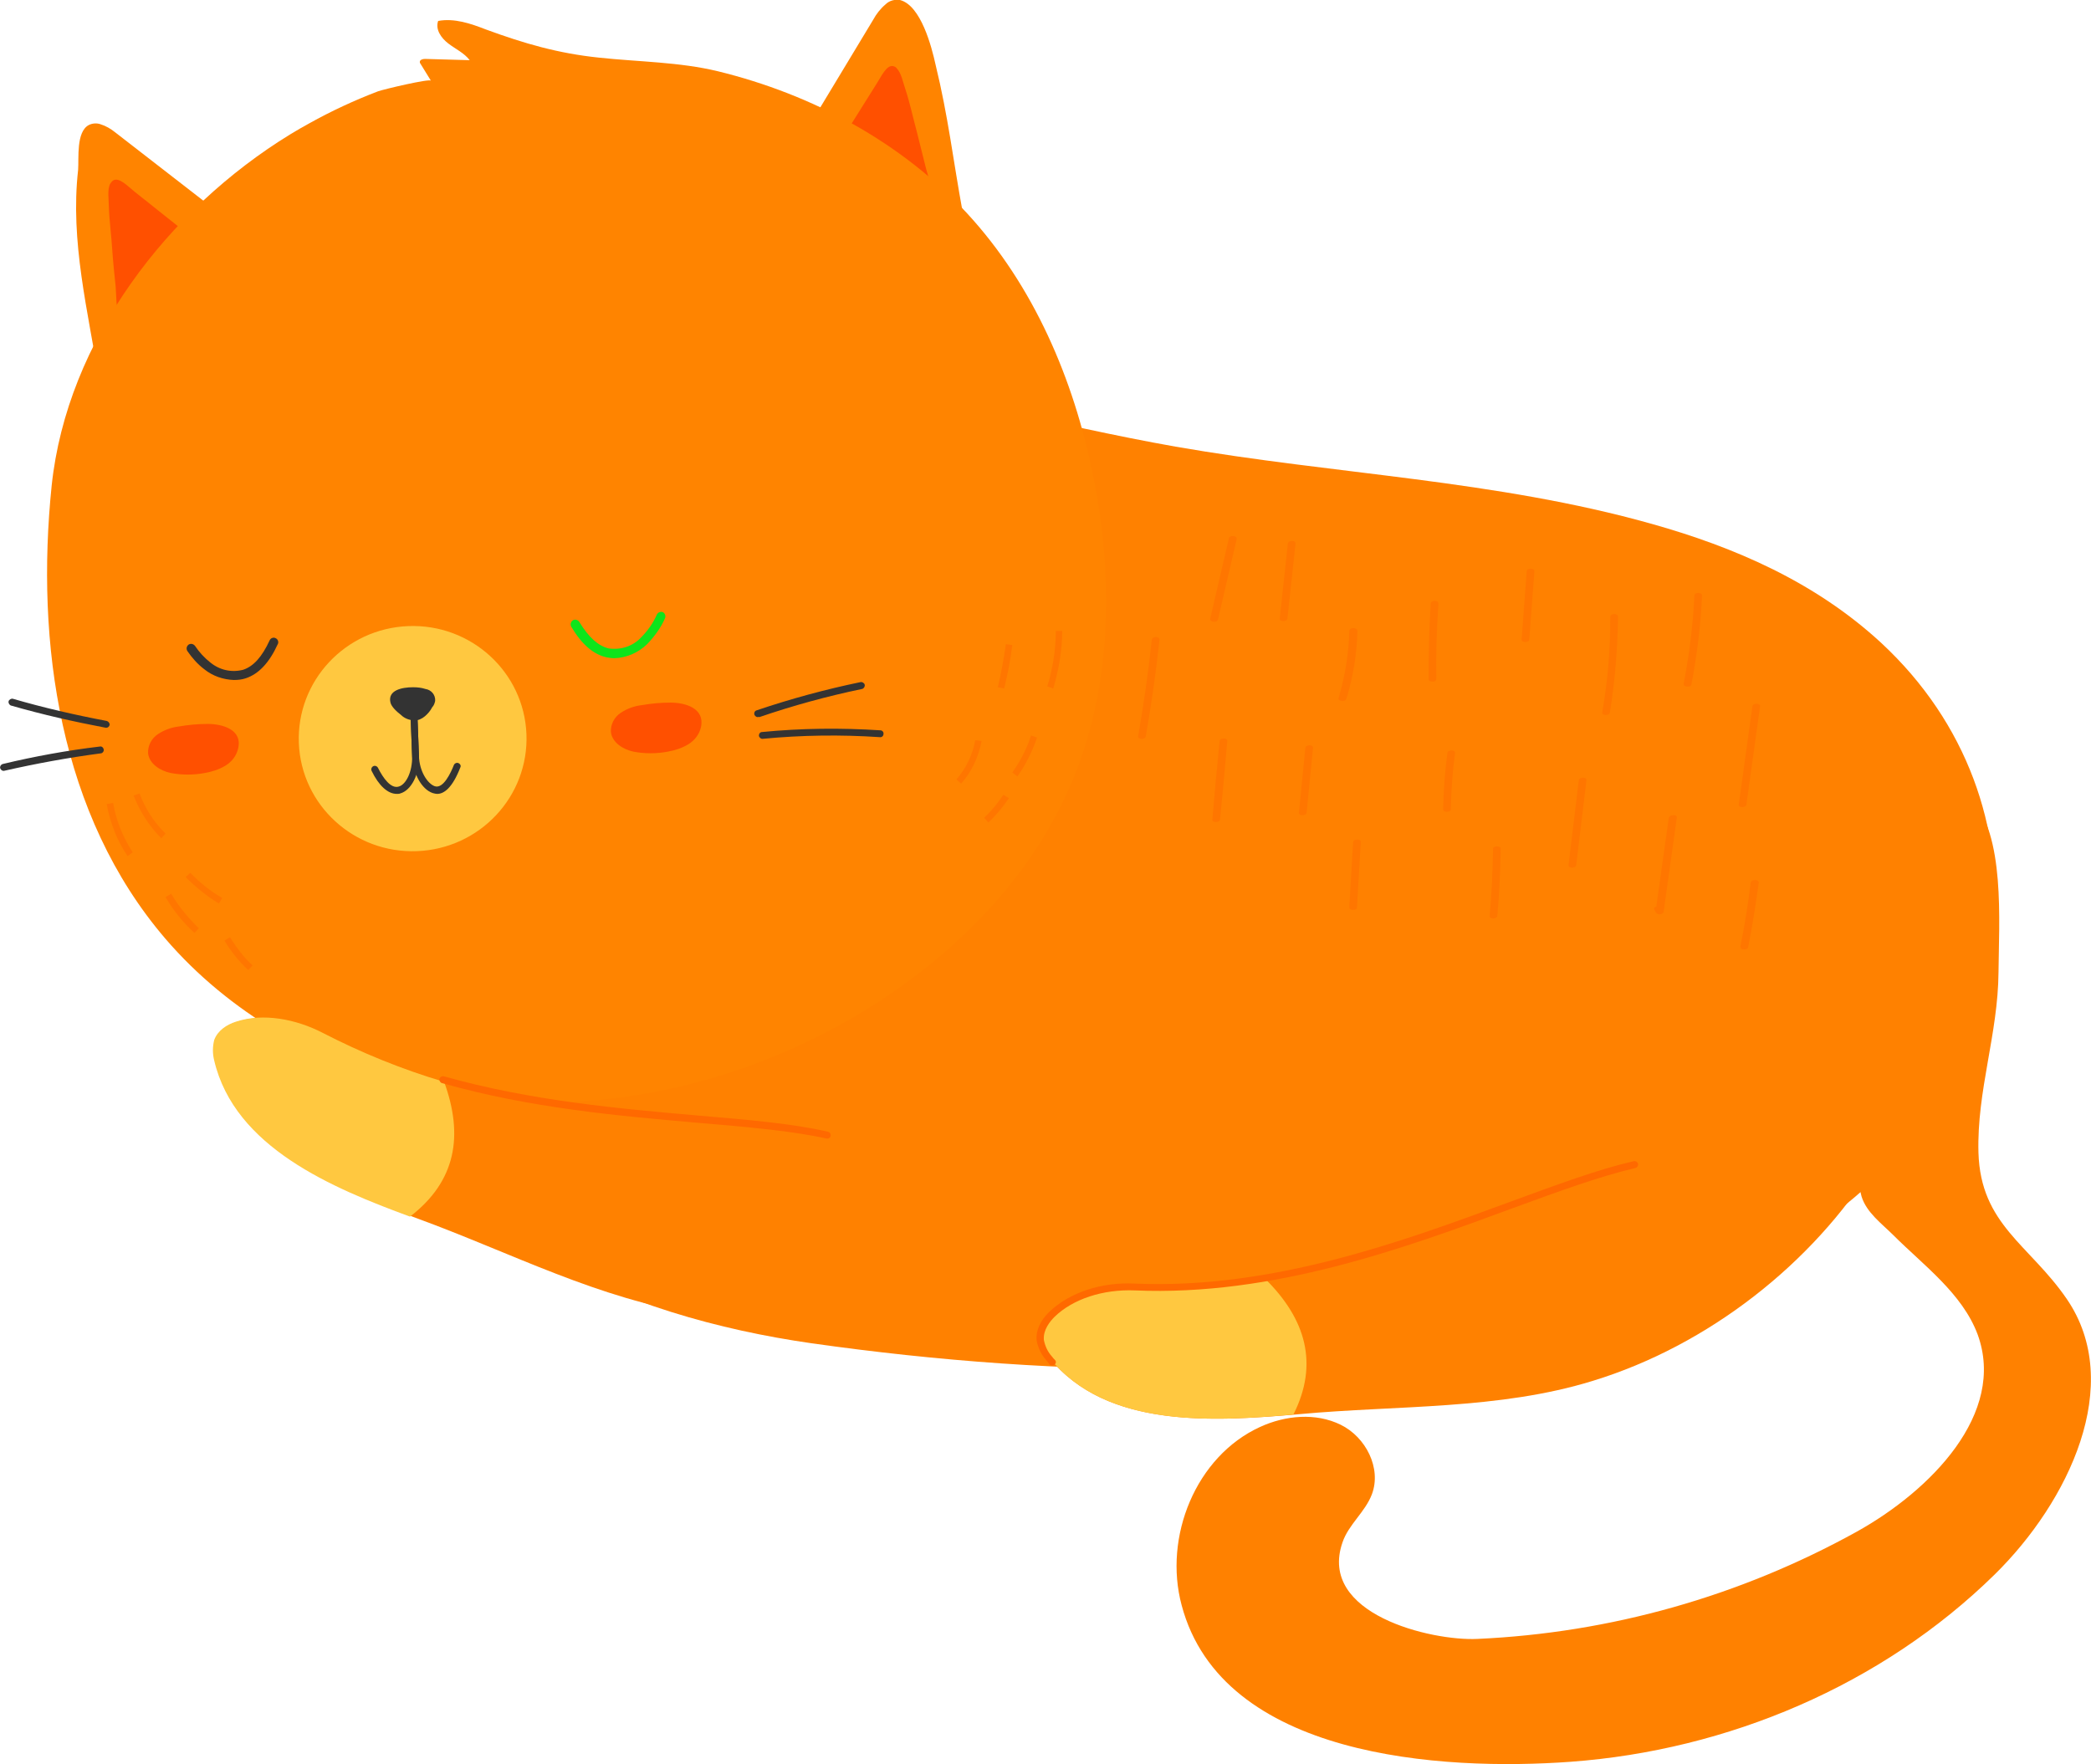 <?xml version="1.0" standalone="no"?>
<svg version="1.1" x="0" y="0" width="100%" height="100%" viewBox="-0.1 0.1 490.2 413.6" xmlns="http://www.w3.org/2000/svg" xmlns:xlink="http://www.w3.org/1999/xlink">
  <style type="text/css">.st1{stroke:none;stroke-width:1;stroke-linecap:butt;stroke-linejoin:miter;fill:#ff8100;fill-opacity:1;fill-rule:nonZero;}
.st2{stroke:none;stroke-width:1;stroke-linecap:butt;stroke-linejoin:miter;fill:#ff8100;fill-opacity:1;fill-rule:nonZero;}
.st3{stroke:none;stroke-width:1;stroke-linecap:butt;stroke-linejoin:miter;fill:#ff7600;fill-opacity:1;fill-rule:nonZero;}
.st4{stroke:none;stroke-width:1;stroke-linecap:butt;stroke-linejoin:miter;fill:#ff7600;fill-opacity:1;fill-rule:nonZero;}
.st5{stroke:none;stroke-width:1;stroke-linecap:butt;stroke-linejoin:miter;fill:#ff7600;fill-opacity:1;fill-rule:nonZero;}
.st6{stroke:none;stroke-width:1;stroke-linecap:butt;stroke-linejoin:miter;fill:#ff7600;fill-opacity:1;fill-rule:nonZero;}
.st7{stroke:none;stroke-width:1;stroke-linecap:butt;stroke-linejoin:miter;fill:#ff7600;fill-opacity:1;fill-rule:nonZero;}
.st8{stroke:none;stroke-width:1;stroke-linecap:butt;stroke-linejoin:miter;fill:#ff7600;fill-opacity:1;fill-rule:nonZero;}
.st9{stroke:none;stroke-width:1;stroke-linecap:butt;stroke-linejoin:miter;fill:#ff7600;fill-opacity:1;fill-rule:nonZero;}
.st10{stroke:none;stroke-width:1;stroke-linecap:butt;stroke-linejoin:miter;fill:#ff7600;fill-opacity:1;fill-rule:nonZero;}
.st11{stroke:none;stroke-width:1;stroke-linecap:butt;stroke-linejoin:miter;fill:#ff7600;fill-opacity:1;fill-rule:nonZero;}
.st12{stroke:none;stroke-width:1;stroke-linecap:butt;stroke-linejoin:miter;fill:#ff7600;fill-opacity:1;fill-rule:nonZero;}
.st13{stroke:none;stroke-width:1;stroke-linecap:butt;stroke-linejoin:miter;fill:#ff7600;fill-opacity:1;fill-rule:nonZero;}
.st14{stroke:none;stroke-width:1;stroke-linecap:butt;stroke-linejoin:miter;fill:#ff7600;fill-opacity:1;fill-rule:nonZero;}
.st15{stroke:none;stroke-width:1;stroke-linecap:butt;stroke-linejoin:miter;fill:#ff7600;fill-opacity:1;fill-rule:nonZero;}
.st16{stroke:none;stroke-width:1;stroke-linecap:butt;stroke-linejoin:miter;fill:#ff7600;fill-opacity:1;fill-rule:nonZero;}
.st17{stroke:none;stroke-width:1;stroke-linecap:butt;stroke-linejoin:miter;fill:#ff7600;fill-opacity:1;fill-rule:nonZero;}
.st18{stroke:none;stroke-width:1;stroke-linecap:butt;stroke-linejoin:miter;fill:#ff7600;fill-opacity:1;fill-rule:nonZero;}
.st19{stroke:none;stroke-width:1;stroke-linecap:butt;stroke-linejoin:miter;fill:#ff7600;fill-opacity:1;fill-rule:nonZero;}
.st20{stroke:none;stroke-width:1;stroke-linecap:butt;stroke-linejoin:miter;fill:#ff8400;fill-opacity:1;fill-rule:nonZero;}
.st21{stroke:none;stroke-width:1;stroke-linecap:butt;stroke-linejoin:miter;fill:#ff5000;fill-opacity:1;fill-rule:nonZero;}
.st22{stroke:none;stroke-width:1;stroke-linecap:butt;stroke-linejoin:miter;fill:#ff8400;fill-opacity:1;fill-rule:nonZero;}
.st23{stroke:none;stroke-width:1;stroke-linecap:butt;stroke-linejoin:miter;fill:#ff5000;fill-opacity:1;fill-rule:nonZero;}
.st24{stroke:none;stroke-width:1;stroke-linecap:butt;stroke-linejoin:miter;fill:#ff8400;fill-opacity:1;fill-rule:nonZero;}
.st25{stroke:none;stroke-width:1;stroke-linecap:butt;stroke-linejoin:miter;fill:#ffc840;fill-opacity:1;fill-rule:nonZero;}
.st26{stroke:none;stroke-width:1;stroke-linecap:butt;stroke-linejoin:miter;fill:#333333;fill-opacity:1;fill-rule:nonZero;}
.st27{stroke:none;stroke-width:1;stroke-linecap:butt;stroke-linejoin:miter;fill:#333333;fill-opacity:1;fill-rule:nonZero;}
.st28{stroke:none;stroke-width:1;stroke-linecap:butt;stroke-linejoin:miter;fill:#333333;fill-opacity:1;fill-rule:nonZero;}
.st29{stroke:none;stroke-width:1;stroke-linecap:butt;stroke-linejoin:miter;fill:#ff5000;fill-opacity:1;fill-rule:nonZero;}
.st30{stroke:none;stroke-width:1;stroke-linecap:butt;stroke-linejoin:miter;fill:#ff5000;fill-opacity:1;fill-rule:nonZero;}
.st31{stroke:none;stroke-width:1;stroke-linecap:butt;stroke-linejoin:miter;fill:#333333;fill-opacity:1;fill-rule:nonZero;}
.st32{stroke:none;stroke-width:1;stroke-linecap:butt;stroke-linejoin:miter;fill:#333333;fill-opacity:1;fill-rule:nonZero;}
.st33{stroke:none;stroke-width:1;stroke-linecap:butt;stroke-linejoin:miter;fill:#333333;fill-opacity:1;fill-rule:nonZero;}
.st34{stroke:none;stroke-width:1;stroke-linecap:butt;stroke-linejoin:miter;fill:#333333;fill-opacity:1;fill-rule:nonZero;}
.st35{stroke:none;stroke-width:1;stroke-linecap:butt;stroke-linejoin:miter;fill:#333333;fill-opacity:1;fill-rule:nonZero;}
.st36{stroke:none;stroke-width:1;stroke-linecap:butt;stroke-linejoin:miter;fill:#333333;fill-opacity:1;fill-rule:nonZero;}
.st37{stroke:none;stroke-width:1;stroke-linecap:butt;stroke-linejoin:miter;fill:#ff7600;fill-opacity:1;fill-rule:nonZero;}
.st38{stroke:none;stroke-width:1;stroke-linecap:butt;stroke-linejoin:miter;fill:#ff7600;fill-opacity:1;fill-rule:nonZero;}
.st39{stroke:none;stroke-width:1;stroke-linecap:butt;stroke-linejoin:miter;fill:#ff7600;fill-opacity:1;fill-rule:nonZero;}
.st40{stroke:none;stroke-width:1;stroke-linecap:butt;stroke-linejoin:miter;fill:#ff7600;fill-opacity:1;fill-rule:nonZero;}
.st41{stroke:none;stroke-width:1;stroke-linecap:butt;stroke-linejoin:miter;fill:#ff7600;fill-opacity:1;fill-rule:nonZero;}
.st42{stroke:none;stroke-width:1;stroke-linecap:butt;stroke-linejoin:miter;fill:#ff7600;fill-opacity:1;fill-rule:nonZero;}
.st43{stroke:none;stroke-width:1;stroke-linecap:butt;stroke-linejoin:miter;fill:#ff7600;fill-opacity:1;fill-rule:nonZero;}
.st44{stroke:none;stroke-width:1;stroke-linecap:butt;stroke-linejoin:miter;fill:#ff7600;fill-opacity:1;fill-rule:nonZero;}
.st45{stroke:none;stroke-width:1;stroke-linecap:butt;stroke-linejoin:miter;fill:#ff7600;fill-opacity:1;fill-rule:nonZero;}
.st46{stroke:none;stroke-width:1;stroke-linecap:butt;stroke-linejoin:miter;fill:#ff7600;fill-opacity:1;fill-rule:nonZero;}
.st47{stroke:none;stroke-width:1;stroke-linecap:butt;stroke-linejoin:miter;fill:#ff8100;fill-opacity:1;fill-rule:nonZero;}
.st48{stroke:none;stroke-width:1;stroke-linecap:butt;stroke-linejoin:miter;fill:#ffc840;fill-opacity:1;fill-rule:nonZero;}
.st49{stroke:none;stroke-width:1;stroke-linecap:butt;stroke-linejoin:miter;fill:#ff8100;fill-opacity:1;fill-rule:nonZero;}
.st50{stroke:none;stroke-width:1;stroke-linecap:butt;stroke-linejoin:miter;fill:#ff6900;fill-opacity:1;fill-rule:nonZero;}
.st51{stroke:none;stroke-width:1;stroke-linecap:butt;stroke-linejoin:miter;fill:#ff8100;fill-opacity:1;fill-rule:nonZero;}
.st52{stroke:none;stroke-width:1;stroke-linecap:butt;stroke-linejoin:miter;fill:#ffc840;fill-opacity:1;fill-rule:nonZero;}
.st53{stroke:none;stroke-width:1;stroke-linecap:butt;stroke-linejoin:miter;fill:#ff6900;fill-opacity:1;fill-rule:nonZero;}</style>
  <defs/>
  <g id="组166">
    <path class="st1" id="路径452" d="M 440.716 261.81 C 440.516 262.11 440.416 262.41 440.216 262.71 C 437.616 267.61 434.616 275.01 436.316 280.61 C 437.516 284.41 441.016 286.91 443.816 289.71 C 450.816 296.71 459.916 303.31 463.516 312.91 C 470.316 331.51 452.416 349.61 435.116 359.21 C 407.816 374.31 377.416 382.91 346.216 384.31 C 335.416 384.81 308.816 378.51 314.616 361.71 C 316.016 357.51 319.916 354.61 321.516 350.41 C 323.816 344.31 320.116 337.01 314.216 334.11 C 308.316 331.21 301.216 331.91 295.316 334.61 C 280.216 341.51 272.616 360.41 276.916 376.41 C 286.416 412.21 337.916 415.31 368.116 413.11 C 404.916 410.41 441.016 395.21 467.516 369.21 C 484.816 352.21 498.116 324.61 484.416 304.61 C 475.716 291.91 464.216 287.21 463.716 270.31 C 463.316 255.81 468.316 242.51 468.416 228.01 C 468.516 216.21 470.016 195.71 461.916 187.21 C 461.216 186.51 456.316 194.21 455.416 193.91 C 453.116 193.01 450.616 194.81 449.716 197.11 C 448.816 199.41 449.316 201.91 449.716 204.31 C 452.116 217.01 455.516 230.21 451.316 242.41 C 448.916 249.41 444.216 255.41 440.716 261.81  Z " style="fill:rgb(255, 129, 0)"/>
    <path class="st2" id="路径453" d="M 73.216 172.51 C 74.416 165.91 76.016 159.31 78.116 152.91 C 85.416 130.51 97.616 103.41 117.016 94.71 C 139.716 84.41 167.016 85.41 190.716 88.31 C 219.216 91.81 247.116 99.81 275.516 104.81 C 312.716 111.31 350.516 112.61 387.116 122.91 C 406.316 128.31 425.316 136.41 440.916 150.81 C 481.516 188.51 473.716 249.41 432.816 282.31 C 413.916 297.51 391.516 305.11 369.216 310.41 C 311.016 324.21 248.816 323.31 190.216 315.01 C 146.916 308.81 97.716 289.71 78.216 238.71 C 70.316 218.11 69.216 194.71 73.216 172.51  Z " style="fill:rgb(255, 129, 0)"/>
    <path class="st3" id="路径454" d="M 288.016 126.21 C 288.016 126.21 283.616 145.11 283.616 145.11 C 283.416 146.01 285.216 146.11 285.416 145.41 C 286.916 139.11 288.316 132.81 289.816 126.51 C 290.016 125.61 288.216 125.51 288.016 126.21  Z " style="fill:rgb(255, 118, 0)"/>
    <path class="st4" id="路径455" d="M 301.816 127.51 C 301.816 127.51 299.916 145.11 299.916 145.11 C 299.816 145.91 301.616 145.91 301.716 145.11 C 301.716 145.11 303.616 127.51 303.616 127.51 C 303.716 126.71 301.916 126.71 301.816 127.51  Z " style="fill:rgb(255, 118, 0)"/>
    <path class="st5" id="路径456" d="M 335.316 141.61 C 334.916 147.51 334.816 153.41 334.816 159.31 C 334.816 160.11 336.616 160.11 336.616 159.31 C 336.516 153.41 336.716 147.51 337.116 141.61 C 337.116 140.71 335.316 140.71 335.316 141.61  Z " style="fill:rgb(255, 118, 0)"/>
    <path class="st6" id="路径457" d="M 316.216 148.01 C 316.116 153.31 315.216 158.61 313.716 163.71 C 313.416 164.51 315.216 164.71 315.516 164.01 C 317.116 158.81 318.016 153.41 318.116 148.01 C 318.116 147.11 316.316 147.11 316.216 148.01  Z " style="fill:rgb(255, 118, 0)"/>
    <path class="st7" id="路径458" d="M 357.816 134.01 C 357.816 134.01 356.616 150.01 356.616 150.01 C 356.516 150.81 358.416 150.81 358.416 150.01 C 358.416 150.01 359.616 134.01 359.616 134.01 C 359.616 133.21 357.816 133.21 357.816 134.01  Z " style="fill:rgb(255, 118, 0)"/>
    <path class="st8" id="路径459" d="M 377.416 144.71 C 377.416 152.21 376.816 159.71 375.516 167.11 C 375.416 167.91 377.216 167.91 377.316 167.11 C 378.516 159.71 379.116 152.21 379.216 144.71 C 379.216 143.81 377.416 143.81 377.416 144.71 C 377.416 144.71 377.416 144.71 377.416 144.71  Z " style="fill:rgb(255, 118, 0)"/>
    <path class="st9" id="路径460" d="M 397.116 139.71 C 396.816 146.61 395.916 153.51 394.616 160.31 C 394.416 161.21 396.216 161.31 396.416 160.61 C 397.716 153.71 398.616 146.71 398.916 139.71 C 398.916 138.91 397.116 138.91 397.116 139.71  Z " style="fill:rgb(255, 118, 0)"/>
    <path class="st10" id="路径461" d="M 410.716 165.71 C 409.616 173.41 408.616 181.11 407.516 188.71 C 407.416 189.51 409.216 189.51 409.316 188.71 C 409.316 188.71 412.516 165.71 412.516 165.71 C 412.716 164.91 410.816 164.81 410.716 165.71 C 410.716 165.71 410.716 165.71 410.716 165.71  Z " style="fill:rgb(255, 118, 0)"/>
    <path class="st11" id="路径462" d="M 339.216 176.61 C 338.616 181.01 338.316 185.41 338.216 189.81 C 338.216 190.61 340.016 190.61 340.016 189.81 C 340.116 185.41 340.416 180.91 341.016 176.61 C 341.116 175.81 339.316 175.81 339.216 176.61  Z " style="fill:rgb(255, 118, 0)"/>
    <path class="st12" id="路径463" d="M 269.916 150.11 C 269.116 157.71 268.016 165.21 266.716 172.71 C 266.616 173.51 268.416 173.51 268.516 172.71 C 269.816 165.21 270.916 157.61 271.716 150.11 C 271.816 149.21 270.016 149.21 269.916 150.11  Z " style="fill:rgb(255, 118, 0)"/>
    <path class="st13" id="路径464" d="M 370.016 183.01 C 369.216 189.61 368.416 196.31 367.616 202.91 C 367.516 203.71 369.316 203.71 369.416 202.91 C 370.216 196.31 371.016 189.61 371.816 183.01 C 372.016 182.21 370.116 182.21 370.016 183.01  Z " style="fill:rgb(255, 118, 0)"/>
    <path class="st14" id="路径465" d="M 305.916 175.41 C 305.416 180.51 304.916 185.51 304.416 190.61 C 304.316 191.41 306.116 191.41 306.216 190.61 C 306.716 185.51 307.216 180.51 307.716 175.41 C 307.816 174.61 306.016 174.61 305.916 175.41  Z " style="fill:rgb(255, 118, 0)"/>
    <path class="st15" id="路径466" d="M 391.116 191.81 C 390.116 199.21 389.016 206.51 388.016 213.91 C 388.016 213.91 389.816 213.71 389.816 213.71 C 389.816 213.71 389.416 213.01 389.416 213.01 C 389.016 212.31 387.316 212.61 387.716 213.31 C 387.716 213.31 388.116 214.01 388.116 214.01 C 388.416 214.61 389.816 214.61 389.916 213.81 C 390.916 206.41 392.016 199.11 393.016 191.71 C 393.116 191.01 391.316 191.01 391.116 191.81 C 391.116 191.81 391.116 191.81 391.116 191.81  Z " style="fill:rgb(255, 118, 0)"/>
    <path class="st16" id="路径467" d="M 285.816 173.81 C 285.216 179.91 284.616 186.11 284.116 192.21 C 284.016 193.01 285.816 193.01 285.916 192.21 C 286.516 186.11 287.116 179.91 287.616 173.81 C 287.716 173.01 285.916 173.01 285.816 173.81  Z " style="fill:rgb(255, 118, 0)"/>
    <path class="st17" id="路径468" d="M 317.116 197.51 C 316.816 202.61 316.516 207.71 316.216 212.81 C 316.216 213.61 318.016 213.61 318.016 212.81 C 318.316 207.71 318.616 202.61 318.916 197.51 C 319.016 196.71 317.216 196.71 317.116 197.51 C 317.116 197.51 317.116 197.51 317.116 197.51  Z " style="fill:rgb(255, 118, 0)"/>
    <path class="st18" id="路径469" d="M 349.916 199.11 C 349.816 204.31 349.616 209.61 349.116 214.81 C 349.016 215.61 350.816 215.61 350.916 214.81 C 351.416 209.61 351.616 204.31 351.716 199.11 C 351.816 198.31 349.916 198.31 349.916 199.11 C 349.916 199.11 349.916 199.11 349.916 199.11  Z " style="fill:rgb(255, 118, 0)"/>
    <path class="st19" id="路径470" d="M 410.316 207.01 C 409.716 212.01 408.916 217.01 407.916 221.91 C 407.716 222.81 409.516 222.91 409.716 222.21 C 410.716 217.21 411.516 212.11 412.216 207.01 C 412.316 206.21 410.416 206.21 410.316 207.01 C 410.316 207.01 410.316 207.01 410.316 207.01  Z " style="fill:rgb(255, 118, 0)"/>
    <path class="st20" id="路径471" d="M 20.716 29.41 C 21.516 29.01 22.516 28.91 23.416 29.21 C 24.716 29.61 25.916 30.31 27.016 31.21 C 27.016 31.21 52.816 51.21 52.816 51.21 C 54.516 52.51 56.316 54.01 57.016 56.01 C 58.016 59.11 56.116 62.41 53.816 64.61 C 48.516 69.71 41.016 71.81 35.816 76.91 C 31.216 81.51 28.216 86.11 23.316 90.31 C 20.516 72.91 16.316 56.71 18.216 39.91 C 18.416 37.21 17.716 31.01 20.716 29.41  Z " style="fill:rgb(255, 132, 0)"/>
    <path class="st21" id="路径472" d="M 26.416 42.41 C 27.816 41.51 30.016 43.91 31.416 45.01 C 31.416 45.01 45.616 56.31 45.616 56.31 C 46.216 56.71 46.716 57.21 47.116 57.91 C 47.916 59.41 46.816 61.31 45.516 62.51 C 44.316 63.61 43.016 64.51 41.716 65.41 C 41.716 65.41 34.716 70.11 34.716 70.11 C 32.716 71.51 30.316 73.61 28.016 74.41 C 27.016 72.51 27.216 69.51 27.016 67.31 C 26.716 64.41 26.416 61.61 26.216 58.71 C 26.016 55.31 25.516 51.81 25.416 48.41 C 25.416 46.91 25.016 44.61 25.716 43.21 C 25.916 42.91 26.116 42.61 26.416 42.41  Z " style="fill:rgb(255, 80, 0)"/>
    <path class="st22" id="路径473" d="M 210.916 0.11 C 209.716 -0.09 208.416 0.21 207.516 1.11 C 206.316 2.11 205.316 3.41 204.616 4.71 C 204.616 4.71 186.516 34.71 186.516 34.71 C 185.816 35.71 185.316 36.91 185.016 38.11 C 184.616 41.41 187.716 44.11 190.816 45.41 C 200.216 49.61 211.916 49.01 219.516 55.81 C 222.316 58.31 224.716 61.91 228.516 62.31 C 227.216 62.11 225.916 51.11 225.616 50.01 C 223.316 37.51 222.216 27.51 219.216 15.21 C 218.316 11.11 215.816 1.41 210.916 0.11  Z " style="fill:rgb(255, 132, 0)"/>
    <path class="st23" id="路径474" d="M 209.316 15.61 C 207.716 15.21 206.416 18.21 205.416 19.71 C 205.416 19.71 195.816 35.01 195.816 35.01 C 195.416 35.61 195.116 36.31 194.916 37.01 C 194.716 38.71 196.316 40.11 197.916 40.81 C 199.416 41.41 200.916 41.91 202.416 42.31 C 202.416 42.31 210.616 44.41 210.616 44.41 C 213.016 45.01 215.916 46.31 218.316 46.31 C 218.616 44.21 217.416 41.41 216.916 39.31 C 216.216 36.51 215.516 33.71 214.816 30.91 C 213.916 27.61 213.216 24.21 212.116 20.91 C 211.616 19.51 211.216 17.21 210.116 16.11 C 210.016 15.91 209.716 15.71 209.316 15.61  Z " style="fill:rgb(255, 80, 0)"/>
    <path class="st24" id="路径475" d="M 256.116 111.41 C 256.316 112.41 256.516 113.41 256.716 114.41 C 260.816 136.81 260.316 160.51 251.916 181.61 C 242.816 204.61 224.716 223.21 203.716 236.31 C 172.016 256.11 132.516 263.91 96.316 254.81 C 74.216 249.31 53.516 237.41 38.716 220.21 C 13.816 191.21 8.216 150.81 12.016 113.91 C 15.616 79.91 39.216 49.21 67.916 31.61 C 69.416 30.71 70.916 29.81 72.416 29.01 C 77.616 26.11 83.016 23.61 88.516 21.51 C 89.916 21.01 100.516 18.51 100.916 19.01 C 100.916 19.01 98.516 15.11 98.516 15.11 C 98.416 15.01 98.316 14.81 98.316 14.61 C 98.316 14.11 99.016 13.91 99.516 13.91 C 99.516 13.91 110.016 14.21 110.016 14.21 C 108.716 12.51 106.716 11.61 105.016 10.31 C 103.316 9.01 101.916 7.01 102.616 5.01 C 106.416 4.31 110.216 5.61 113.816 7.01 C 122.816 10.31 130.716 12.61 140.316 13.61 C 149.616 14.61 159.116 14.61 168.216 16.81 C 190.316 22.21 211.216 33.41 226.616 50.11 C 242.216 67.01 251.616 89.01 256.116 111.41  Z " style="fill:rgb(255, 132, 0)"/>
    <path class="st25" id="椭圆32" d="M 95.61 146.876 C 110.344 146.302 122.749 157.647 123.317 172.215 C 123.885 186.784 112.4 199.06 97.666 199.634 C 82.932 200.208 70.527 188.863 69.959 174.295 C 69.392 159.726 80.876 147.45 95.61 146.876  Z " style="fill:rgb(255, 200, 64)"/>
    <path class="st26" id="路径476" d="M 92.916 186.21 C 90.816 186.21 88.716 184.31 87.016 180.81 C 86.816 180.41 87.016 179.91 87.416 179.71 C 87.816 179.51 88.316 179.71 88.516 180.11 C 89.716 182.51 91.516 185.01 93.316 184.51 C 95.016 184.11 96.616 181.11 96.516 177.31 C 96.516 177.21 96.116 166.81 96.116 166.81 C 96.116 166.41 96.416 166.01 96.916 166.01 C 97.316 166.01 97.716 166.31 97.716 166.81 C 98.116 177.31 98.116 177.31 98.116 177.31 C 98.316 181.51 96.316 185.41 93.716 186.11 C 93.516 186.21 93.216 186.21 92.916 186.21  Z " style="fill:rgb(51, 51, 51)"/>
    <path class="st27" id="路径477" d="M 102.416 186.21 C 102.016 186.21 101.716 186.11 101.316 186.01 C 98.716 185.11 96.716 181.41 96.516 177.41 C 96.516 177.31 96.116 166.91 96.116 166.91 C 96.116 166.91 97.716 166.81 97.716 166.81 C 98.116 177.31 98.116 177.31 98.116 177.31 C 98.216 180.91 100.116 183.81 101.816 184.41 C 103.816 185.11 105.616 181.21 106.316 179.41 C 106.516 179.01 107.016 178.81 107.416 179.01 C 107.816 179.21 108.016 179.61 107.816 180.01 C 105.916 184.91 103.916 186.21 102.416 186.21  Z " style="fill:rgb(51, 51, 51)"/>
    <path class="st28" id="路径478" d="M 96.716 161.21 C 97.716 161.21 98.716 161.31 99.616 161.61 C 101.016 161.81 102.016 163.01 101.916 164.41 C 101.816 164.91 101.616 165.51 101.216 165.91 C 100.816 166.71 100.216 167.41 99.516 168.01 C 98.816 168.61 97.916 169.01 97.016 169.01 C 95.816 168.91 94.716 168.51 93.916 167.71 C 93.016 167.01 91.616 165.81 91.416 164.71 C 90.816 161.91 94.116 161.21 96.716 161.21  Z " style="fill:rgb(51, 51, 51)"/>
    <path class="st29" id="路径479" d="M 48.616 169.81 C 46.316 169.81 44.116 170.01 41.816 170.41 C 40.116 170.61 38.416 171.21 36.916 172.21 C 35.416 173.21 34.516 174.91 34.616 176.71 C 34.916 179.21 37.516 180.81 39.916 181.31 C 42.516 181.81 45.316 181.81 47.916 181.31 C 49.616 181.01 51.216 180.51 52.716 179.61 C 54.216 178.71 55.316 177.31 55.716 175.61 C 56.816 171.11 52.016 169.81 48.616 169.81  Z " style="fill:rgb(255, 80, 0)"/>
    <path class="st30" id="路径480" d="M 157.116 164.81 C 154.816 164.81 152.616 165.01 150.316 165.41 C 148.616 165.61 146.916 166.21 145.416 167.21 C 143.916 168.21 143.016 169.91 143.116 171.71 C 143.416 174.21 146.016 175.81 148.416 176.31 C 151.016 176.81 153.816 176.81 156.416 176.31 C 158.116 176.01 159.716 175.51 161.216 174.61 C 162.716 173.71 163.816 172.31 164.216 170.61 C 165.216 166.11 160.516 164.81 157.116 164.81  Z " style="fill:rgb(255, 80, 0)"/>
    <path class="st31" id="路径481" d="M 177.516 168.21 C 177.116 168.21 176.716 167.81 176.716 167.41 C 176.716 167.01 176.916 166.71 177.316 166.61 C 185.316 163.91 193.416 161.71 201.616 160.01 C 202.016 159.91 202.516 160.21 202.616 160.61 C 202.716 161.01 202.416 161.51 202.016 161.61 C 202.016 161.61 202.016 161.61 202.016 161.61 C 193.816 163.31 185.816 165.51 177.916 168.21 C 177.716 168.11 177.616 168.21 177.516 168.21  Z " style="fill:rgb(51, 51, 51)"/>
    <path class="st32" id="路径482" d="M 178.616 173.31 C 178.216 173.31 177.816 172.91 177.816 172.51 C 177.816 172.11 178.116 171.71 178.516 171.71 C 187.716 170.81 197.016 170.71 206.316 171.31 C 206.716 171.31 207.116 171.71 207.016 172.21 C 207.016 172.61 206.616 173.01 206.116 172.91 C 197.116 172.31 187.916 172.41 178.616 173.31 C 178.716 173.31 178.616 173.31 178.616 173.31  Z " style="fill:rgb(51, 51, 51)"/>
    <path class="st33" id="路径483" d="M 24.816 170.71 C 24.816 170.71 24.716 170.71 24.716 170.71 C 17.316 169.31 9.816 167.61 2.516 165.51 C 2.116 165.41 1.816 164.91 1.916 164.51 C 2.016 164.11 2.516 163.81 2.916 163.91 C 10.116 166.01 17.516 167.71 24.916 169.11 C 25.316 169.21 25.616 169.61 25.616 170.01 C 25.516 170.41 25.216 170.71 24.816 170.71 C 24.816 170.71 24.816 170.71 24.816 170.71  Z " style="fill:rgb(51, 51, 51)"/>
    <path class="st34" id="路径484" d="M 0.716 180.81 C 0.316 180.81 -0.084 180.41 -0.084 180.01 C -0.084 179.61 0.216 179.31 0.516 179.21 C 8.016 177.41 15.716 176.01 23.316 175.11 C 23.716 175.01 24.116 175.31 24.216 175.81 C 24.216 175.81 24.216 175.81 24.216 175.81 C 24.316 176.21 23.916 176.71 23.516 176.71 C 15.916 177.71 8.316 179.11 0.816 180.81 C 0.816 180.81 0.816 180.81 0.716 180.81  Z " style="fill:rgb(51, 51, 51)"/>
    <path class="st35" id="路径485" d="M 143.916 154.41 C 143.316 154.41 142.716 154.31 142.116 154.21 C 139.016 153.51 136.316 151.21 133.816 147.01 C 133.516 146.51 133.716 145.81 134.216 145.51 C 134.716 145.21 135.416 145.41 135.716 145.91 C 137.916 149.51 140.116 151.51 142.616 152.11 C 145.416 152.51 148.216 151.61 150.116 149.61 C 151.716 148.01 153.016 146.21 153.916 144.11 C 154.216 143.61 154.816 143.41 155.316 143.61 C 155.816 143.91 156.016 144.51 155.816 145.01 C 154.816 147.31 153.316 149.31 151.616 151.11 C 149.416 153.21 146.716 154.31 143.916 154.41  Z " style="fill:#0de51b"/>
    <path class="st36" id="路径486" d="M 54.716 159.51 C 52.216 159.41 49.816 158.61 47.816 157.01 C 46.216 155.81 44.916 154.31 43.816 152.71 C 43.516 152.21 43.616 151.61 44.116 151.21 C 44.616 150.91 45.216 151.01 45.616 151.51 C 46.616 153.01 47.816 154.31 49.216 155.41 C 51.416 157.21 54.216 157.81 56.916 157.11 C 59.316 156.31 61.316 154.11 63.116 150.21 C 63.316 149.71 64.016 149.41 64.516 149.71 C 65.016 149.91 65.316 150.61 65.016 151.11 C 63.016 155.51 60.516 158.11 57.516 159.11 C 56.616 159.41 55.716 159.51 54.716 159.51  Z "/>
    <path class="st37" id="路径487" d="M 45.516 218.81 C 42.816 216.41 40.516 213.51 38.716 210.41 C 38.716 210.41 40.016 209.61 40.016 209.61 C 41.816 212.61 44.016 215.31 46.516 217.71 C 46.516 217.71 45.516 218.81 45.516 218.81  Z "/>
    <path class="st38" id="路径488" d="M 29.816 200.81 C 27.316 197.11 25.716 193.01 24.916 188.61 C 24.916 188.61 26.416 188.31 26.416 188.31 C 27.116 192.41 28.716 196.41 31.016 199.91 C 31.016 199.91 29.816 200.81 29.816 200.81  Z "/>
    <path class="st39" id="路径489" d="M 37.716 196.61 C 34.916 193.81 32.716 190.41 31.216 186.61 C 31.216 186.61 32.616 186.11 32.616 186.11 C 33.916 189.61 36.016 192.91 38.716 195.51 C 38.716 195.51 37.716 196.61 37.716 196.61  Z "/>
    <path class="st40" id="路径490" d="M 51.216 211.91 C 48.416 210.21 45.816 208.11 43.416 205.71 C 43.416 205.71 44.516 204.71 44.516 204.71 C 46.716 207.01 49.216 209.01 52.016 210.61 C 52.016 210.61 51.216 211.91 51.216 211.91  Z "/>
    <path class="st41" id="路径491" d="M 58.116 227.51 C 55.916 225.51 54.016 223.11 52.516 220.61 C 52.516 220.61 53.816 219.81 53.816 219.81 C 55.316 222.21 57.016 224.51 59.116 226.41 C 59.116 226.41 58.116 227.51 58.116 227.51  Z "/>
    <path class="st42" id="路径492" d="M 225.216 183.81 C 225.216 183.81 224.116 182.81 224.116 182.81 C 226.416 180.21 227.916 177.01 228.516 173.61 C 228.516 173.61 230.016 173.81 230.016 173.81 C 229.316 177.51 227.716 181.01 225.216 183.81  Z "/>
    <path class="st43" id="路径493" d="M 238.416 182.11 C 238.416 182.11 237.216 181.21 237.216 181.21 C 239.116 178.51 240.616 175.61 241.616 172.51 C 241.616 172.51 243.016 173.01 243.016 173.01 C 241.916 176.21 240.416 179.31 238.416 182.11  Z "/>
    <path class="st44" id="路径494" d="M 231.616 192.91 C 231.616 192.91 230.616 191.81 230.616 191.81 C 232.316 190.21 233.816 188.41 235.116 186.41 C 235.116 186.41 236.416 187.21 236.416 187.21 C 235.016 189.31 233.416 191.21 231.616 192.91  Z "/>
    <path class="st45" id="路径495" d="M 235.316 161.51 C 235.316 161.51 233.816 161.21 233.816 161.21 C 234.616 157.91 235.216 154.51 235.716 151.11 C 235.716 151.11 237.216 151.31 237.216 151.31 C 236.816 154.71 236.116 158.21 235.316 161.51  Z "/>
    <path class="st46" id="路径496" d="M 246.816 161.51 C 246.816 161.51 245.416 161.01 245.416 161.01 C 246.716 156.81 247.416 152.41 247.416 148.01 C 247.416 148.01 248.916 148.01 248.916 148.01 C 248.916 152.51 248.116 157.11 246.816 161.51  Z "/>
    <path class="st47" id="路径497" d="M 383.116 273.01 C 356.316 279.11 318.416 303.51 265.916 301.71 C 258.916 301.51 251.416 303.41 246.516 308.11 C 244.816 309.71 243.516 311.91 243.816 314.11 C 244.116 315.71 244.816 317.21 245.916 318.41 C 259.416 335.21 285.116 333.31 304.616 331.61 C 327.516 329.51 351.316 330.61 373.316 323.81 C 400.416 315.51 424.916 296.21 439.316 273.01 C 439.316 273.01 383.116 273.01 383.116 273.01  Z "/>
    <path class="st48" id="路径498" d="M 296.516 299.91 C 286.416 301.51 276.116 302.11 265.916 301.71 C 258.916 301.51 251.416 303.41 246.516 308.11 C 244.816 309.71 243.516 311.91 243.816 314.11 C 244.116 315.71 244.816 317.21 245.916 318.41 C 259.016 334.81 283.816 333.41 303.116 331.71 C 309.116 319.81 306.016 309.31 296.516 299.91  Z "/>
    <path class="st49" id="路径499" d="M 383.116 273.01 C 361.816 277.81 333.516 294.21 296.516 299.91 C 296.516 299.91 383.116 273.01 383.116 273.01  Z "/>
    <path class="st50" id="路径500" d="M 246.516 320.21 C 246.316 320.21 246.016 320.11 245.916 319.91 C 245.716 319.61 245.416 319.31 245.216 319.01 C 244.016 317.71 243.216 316.01 242.916 314.31 C 242.716 312.11 243.716 309.71 245.916 307.61 C 250.616 303.11 258.116 300.61 265.916 301.01 C 298.216 302.41 329.016 291.01 353.716 281.91 C 364.916 277.81 374.616 274.21 382.916 272.31 C 383.316 272.21 383.816 272.51 383.916 272.91 C 384.016 273.31 383.716 273.81 383.316 273.91 C 375.116 275.81 365.516 279.31 354.316 283.41 C 329.416 292.61 298.416 304.01 265.916 302.61 C 258.516 302.31 251.416 304.61 247.116 308.81 C 246.116 309.81 244.416 311.81 244.616 314.21 C 244.916 315.71 245.516 317.01 246.516 318.11 C 246.716 318.41 247.016 318.71 247.216 318.91 C 247.516 319.21 247.516 319.71 247.116 320.01 C 246.916 320.11 246.716 320.21 246.516 320.21 C 246.516 320.21 246.516 320.21 246.516 320.21  Z "/>
    <path class="st51" id="路径501" d="M 193.916 266.21 C 167.116 260.31 122.316 266.21 75.616 242.21 C 69.416 239.01 61.716 237.61 55.316 239.71 C 53.116 240.41 51.016 241.81 50.316 244.01 C 49.916 245.61 49.916 247.21 50.416 248.81 C 55.416 269.81 79.516 279.01 97.916 285.81 C 119.516 293.71 140.616 304.81 163.316 308.11 C 191.316 312.11 221.716 305.21 244.716 290.31 C 244.716 290.31 193.916 266.21 193.916 266.21  Z "/>
    <path class="st52" id="路径502" d="M 104.016 253.71 C 94.216 250.81 84.616 246.91 75.516 242.21 C 69.316 239.01 61.616 237.51 55.216 239.61 C 53.016 240.31 50.916 241.71 50.116 243.91 C 49.716 245.51 49.716 247.11 50.116 248.71 C 54.916 269.11 77.816 278.61 96.016 285.31 C 106.816 277.01 108.616 266.31 104.016 253.71  Z "/>
    <path class="st53" id="路径503" d="M 193.916 267.01 C 193.816 267.01 193.816 267.01 193.716 267.01 C 185.516 265.21 175.316 264.31 163.416 263.31 C 145.116 261.71 124.316 259.91 103.516 254.01 C 103.116 253.91 102.816 253.41 102.916 253.01 C 103.016 252.61 103.516 252.31 103.916 252.41 C 124.516 258.21 145.216 260.01 163.516 261.61 C 175.416 262.61 185.716 263.51 194.016 265.41 C 194.416 265.51 194.716 265.91 194.616 266.41 C 194.616 266.71 194.216 267.01 193.916 267.01 C 193.916 267.01 193.916 267.01 193.916 267.01  Z "/>
  </g>
</svg>